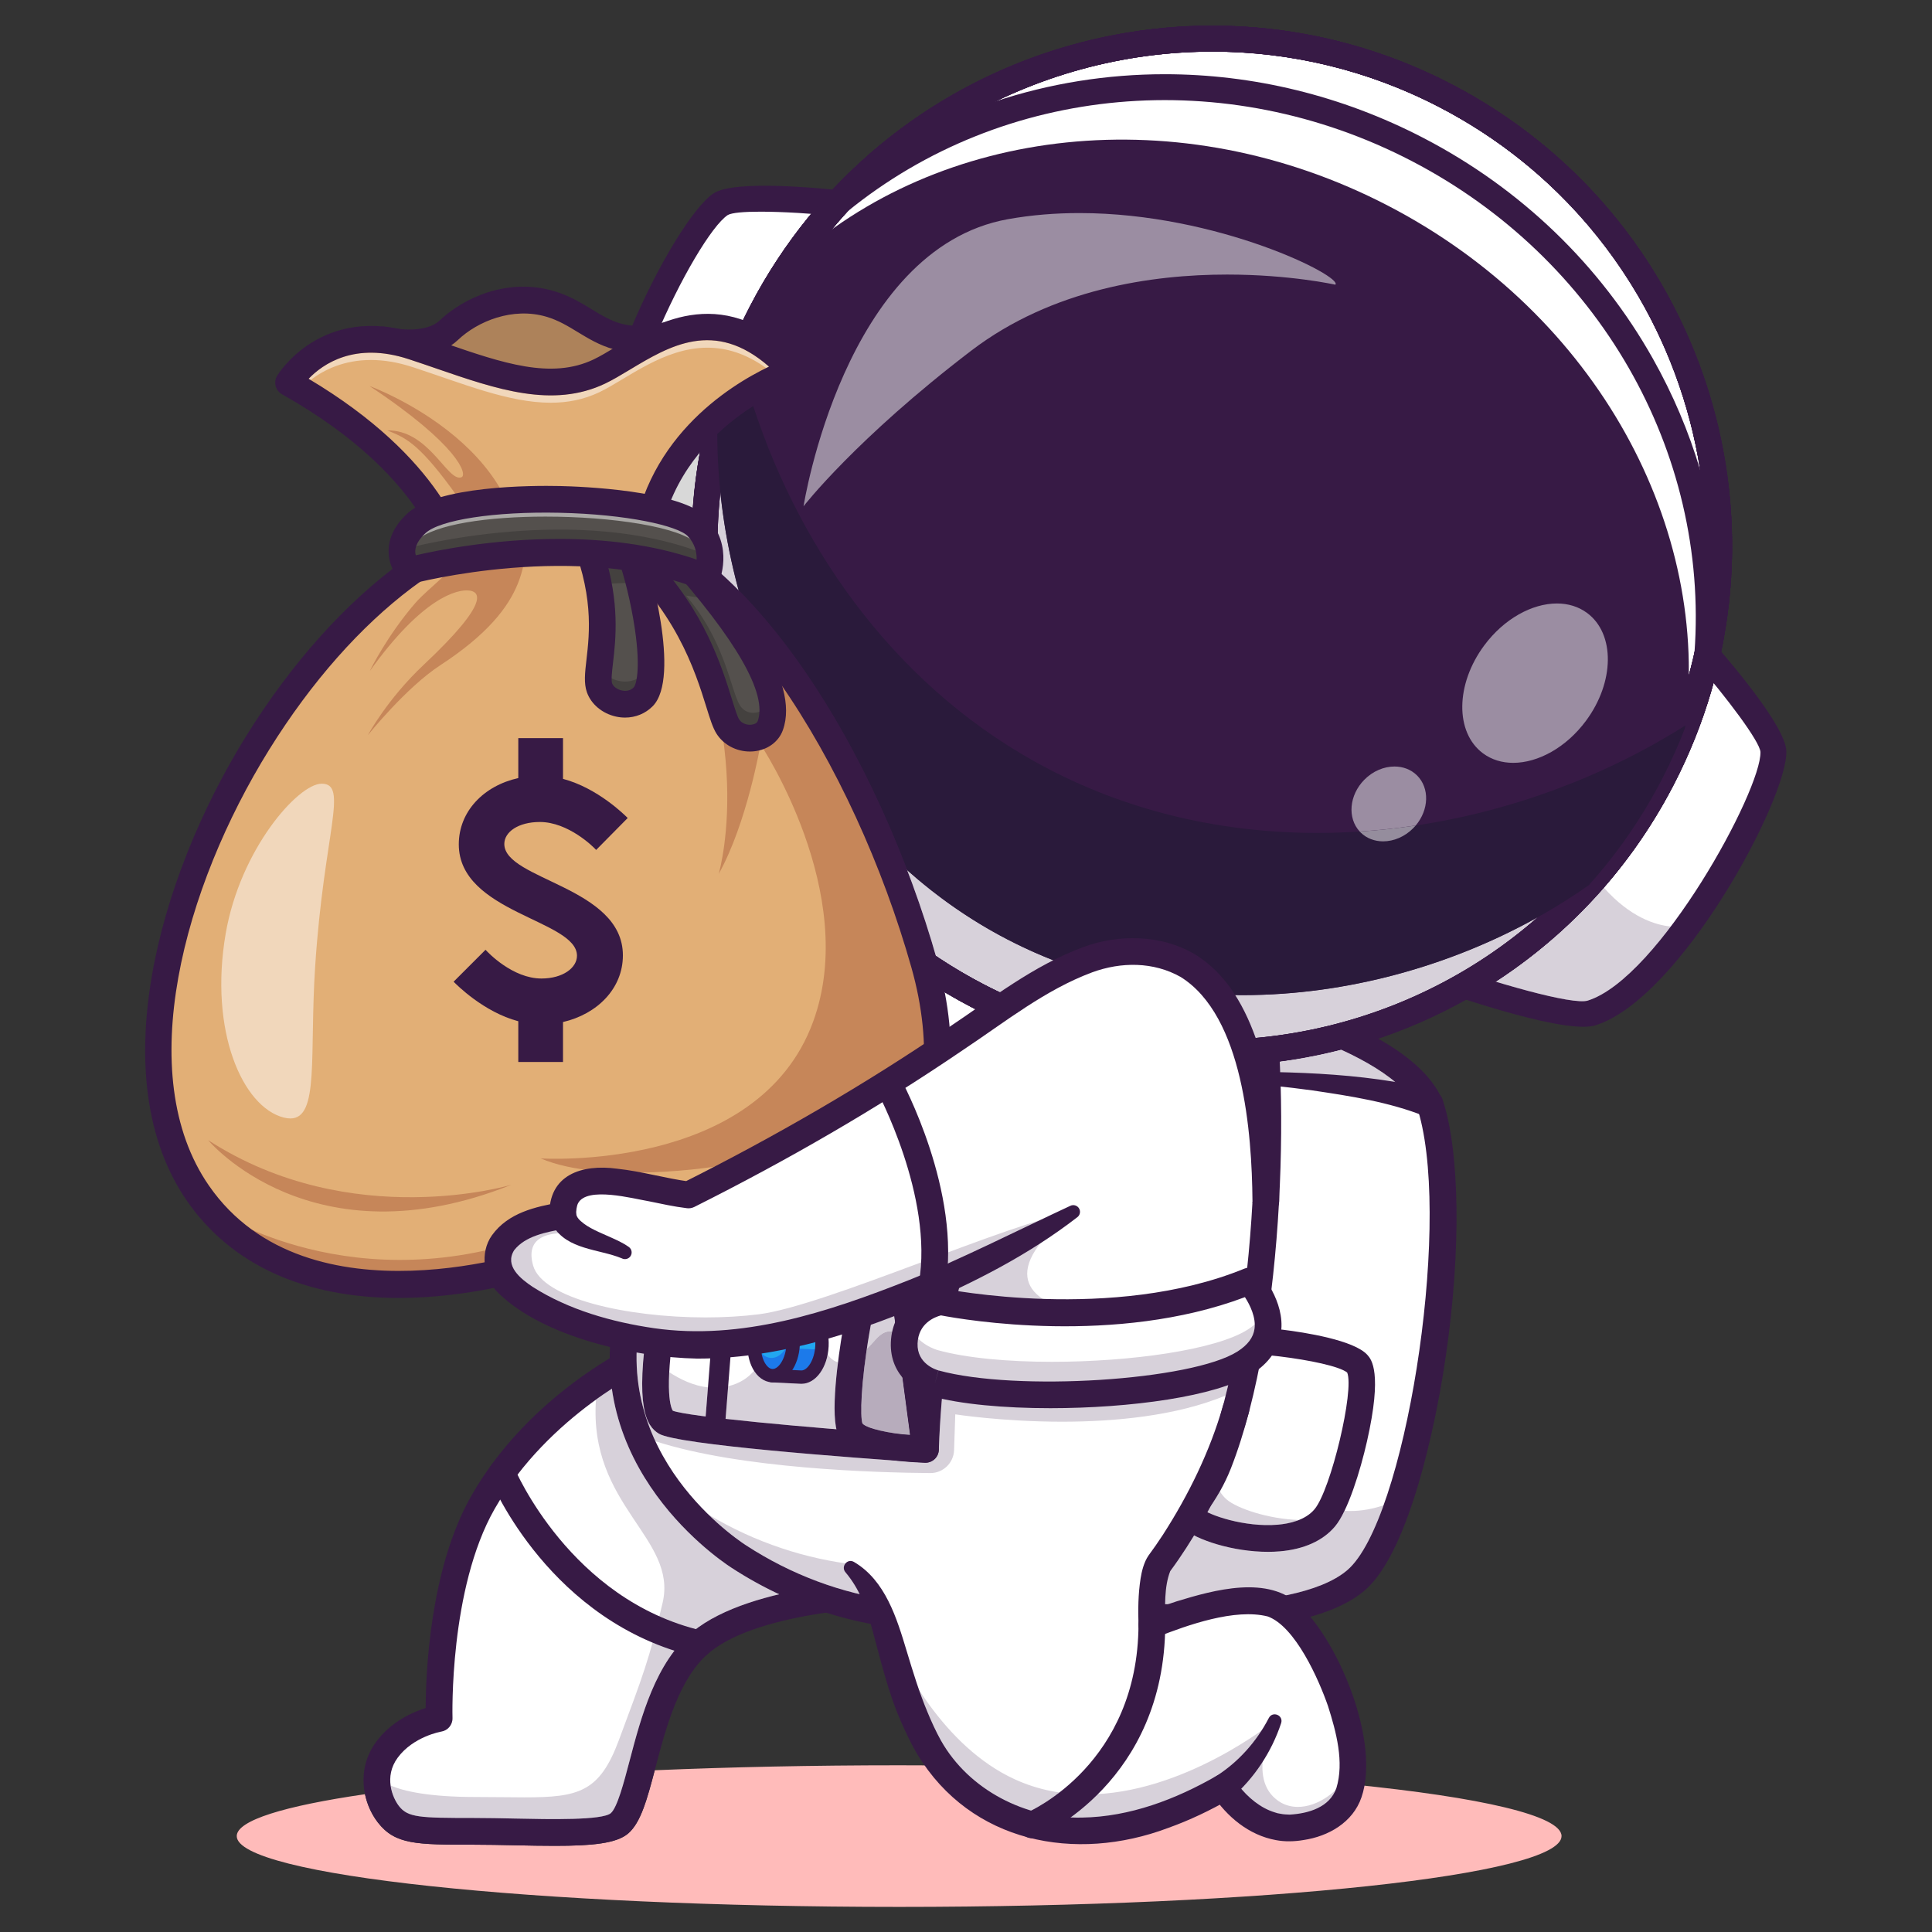 <?xml version="1.0" encoding="utf-8"?>
<!-- Generator: Adobe Illustrator 27.9.2, SVG Export Plug-In . SVG Version: 6.00 Build 0)  -->
<svg version="1.1"
	 id="svg2" xmlns:inkscape="http://www.inkscape.org/namespaces/inkscape" xmlns:svg="http://www.w3.org/2000/svg" xmlns:sodipodi="http://sodipodi.sourceforge.net/DTD/sodipodi-0.dtd"
	 xmlns="http://www.w3.org/2000/svg" xmlns:xlink="http://www.w3.org/1999/xlink" x="0px" y="0px" viewBox="0 0 5333.3 5333.3"
	 style="enable-background:new 0 0 5333.3 5333.3;" xml:space="preserve">
<rect x="0" y="0" width="5333.3" height="5333.3" fill="#333333" stroke="none"/>
<style type="text/css">
	.st0{fill:#FFBBBA;}
	.st1{fill:#FFFFFF;}
	.st2{fill:#D7D1DA;}
	.st3{fill:#371A45;}
	.st4{fill:#B7ACBC;}
	.st5{fill:#22A7F0;}
	.st6{fill:#1C7AEA;}
	.st7{fill:#D8D8D8;}
	.st8{fill:#92919C;}
	.st9{fill:#2A1A3B;}
	.st10{fill:#9B8DA2;}
	.st11{fill:#958D9D;}
	.st12{fill:#AD825A;}
	.st13{fill:#E2AF76;}
	.st14{fill:#F1D7BB;}
	.st15{fill:#C68659;}
	.st16{fill:#54504D;}
	.st17{fill:#44413F;}
	.st18{fill:#EED9FF;}
	.st19{fill:#ECECEC;}
	.st20{fill:#E3C3AC;}
	.st21{fill:#AAA8A6;}
	.st22{fill:#A2A09F;}
</style>
<sodipodi:namedview  bordercolor="#000000" borderopacity="0.25" id="namedview4" inkscape:deskcolor="#d1d1d1" inkscape:pagecheckerboard="0" inkscape:pageopacity="0.0" inkscape:showpageshadow="2" pagecolor="#ffffff">
	</sodipodi:namedview>
<g id="g8" transform="matrix(1.333,0,0,-1.333,0,5333.333)" inkscape:groupmode="layer" inkscape:label="ink_ext_XXXXXX">
	<g id="g10" transform="scale(0.1)">
		<path id="path14" class="st0" d="M18620.3,520c-7576,0-13717.6,656.6-13717.6,1466.5c0,324.5,986.4,624.5,2655.7,867.3
			c46.9-223.6,143.9-427.2,267.2-585.6c357.7-459.8,798.7-459.8,1977-459.8c279.1,0,575.5-6.2,862.2-12.3
			c301.3-6.4,575.4-11.4,822.2-11.4c775.1,0,1282.5,49,1523.3,257.2c258.3,222.8,389.1,700.9,548.9,1307.9
			c1566.1,66.5,3273.5,103,5061.1,103c294.1,0,585.6-0.9,875-2.9c594.5-759.6,1573.6-1357.2,2873.2-1357.1
			c856.7,0,1852.7,259.7,2969.1,904.2c0,0,507.3-843.5,1360.4-843.3c66.5,0,135.2,5.2,205.9,16.2c573.2,89.5,964,336.2,1079.7,888.2
			c2679.4-267.6,4354.4-648.8,4354.4-1071.6C32338,1176.5,26196.4,520,18620.3,520"/>
		<path id="path16" class="st1" d="M23807,19712.4l-258.5-1259.8l-131.7-642.2L21143.9,6740.6c0,0,763.4-112.3,1799.5-180.6
			c202.4-13,415.7-24.8,635.6-33.8c1637.9-66.4,3649.2,25.5,4504.9,760c330.5,283.9,641.6,898.5,908.8,1698.1
			c767,2293.3,1176.9,6107.9,672.8,7990.9c-16.2,61.1-37.8,121.4-65,179.7c-481.1,1066-2586.9,1792.4-4121.7,2190.6
			c-180.4,47.4-353.8,90.1-515.2,127.7C24282.1,19633.3,23807,19712.4,23807,19712.4"/>
		<path id="path18" class="st2" d="M24389.5,6787.4c-180,0-359.8,2.5-537.8,7.2c9,300.4,43.9,675.6,155.7,838.9
			c40.9,54.7,83.2,113.2,126.9,175.2c176.9,146,341.5,300,492.5,460.5c352.4-213.4,1008.8-396.3,1631.7-396.3
			c81.9,0,163.4,3.2,243.3,10c502.6,41.9,899.2,221.2,1147,518.7c65.8,79,131,189.5,194.2,320.4c39-2.3,77.8-3.3,116.3-3.3
			c246.1,0,478.1,44.9,694,119.2c-227.8-633-482.8-1112.5-750.1-1342c-408.1-350.4-1148.6-542.8-2005.6-635.7
			c-6.1,0.1-12.2,0.1-18.3,0.1c-160.2,0-329.8-16.7-499.8-43.9C25055.6,6796.2,24722.2,6787.4,24389.5,6787.4 M29261.6,17201.7
			c-967.8,146.4-1966,393.5-2744.3,459c-4,123.4-8.9,245.7-14.6,365.1c428.6,56.5,853.5,138.6,1272.3,246.1
			C28445.1,17964.1,28998.6,17605,29261.6,17201.7"/>
		<path id="path20" class="st3" d="M21474.2,6974.7c1649.7-210,5303.5-445,6428.8,521.2c1189.7,1021.4,2139.9,7000.2,1495.3,9407.8
			c-346.1,1293.1-3777.6,2190.2-5374.4,2489L21474.2,6974.7 M24389.6,6231.6c-1651.2,0-3168.4,217.5-3286.4,234.8l-290,42.6
			l2776.2,13520.4l263.1-43.8c55.6-9.3,1377.8-232.3,2784.1-687.2c1957-633.1,3066.2-1390.7,3296.6-2251.4
			c324.4-1211.5,304.9-3319.5-50.7-5501.5c-137-840.1-658.4-3645.1-1618.7-4469.6C27488.1,6409.7,25884,6231.6,24389.6,6231.6"/>
		<path id="path22" class="st3" d="M26390.3,17808.9c829.9-17.4,1653.1-65.8,2474.2-200c276.3-47.9,553.1-103.5,834.8-196
			c145.5-47.8,224.6-204.3,176.9-349.7c-49.6-154-224.6-232.7-372.8-168.2c-730.1,292-1542,418.1-2322.5,533.1
			c-268,36.8-538.7,70.1-806.4,95.8C26195.3,17544.7,26208.9,17807.3,26390.3,17808.9"/>
		<path id="path24" class="st1" d="M28112.1,11764.8c-305.5,347.9-2825.9,679.9-3196.2,376.3
			c-370.3-303.8-995.7-2919.9-243.9-3565.6c382.1-328.2,2122.1-767.4,2764.1,3.3C27835.9,9058.7,28417.6,11416.9,28112.1,11764.8"/>
		<path id="path26" class="st2" d="M26256.6,8426.5c-502.4,0-1009.9,145.1-1269.1,274.7c101.4,137.5,193.2,278.9,275,423.4
			c40.3-65,87.2-121.4,141.2-167.9c214.9-184.4,860-404.3,1497.6-423.8c-149.4-60.1-310.7-87.1-445.5-98.3
			C26389.9,8429.2,26323.3,8426.5,26256.6,8426.5"/>
		<path id="path28" class="st3" d="M27907.9,11578.2h0.7H27907.9 M25089.1,11924.6c-152.8-154.8-518.4-1295.4-492.4-2261.7
			c11.7-434.3,102.5-745.8,255.6-877.4c181.3-155.7,928.1-407.1,1603.6-350.8c245,20.4,577.1,92.8,767.5,321.3
			c339.1,407.1,828.1,2467.9,675.2,2830.1C27575.1,11844.5,25416.1,12106.4,25089.1,11924.6 M26258.5,7872.9
			c-714.8,0-1474.2,240.9-1766.9,492.5c-306.2,262.9-457.4,749-449.5,1444.6c10.1,901.6,323.8,2237.8,698.3,2545
			c301,247,1162.4,200,1832.1,117.1c434.3-53.9,1473.9-212.6,1747.7-524.5c77.5-88.3,313.1-356.5-11.4-1787.5
			c-139.1-612.6-395.2-1440.8-659.9-1758.4c-247.8-297.4-644.4-476.7-1147-518.7C26421.9,7876.1,26340.4,7872.9,26258.5,7872.9"/>
		<path id="path30" class="st1" d="M18505,7017.5c0,0-2826.7-55.3-3985.3-1012.5c-1159.3-957.2-1185-3317.4-1690.2-3753.4
			c-328.8-284.6-1800.3-166.2-3026.7-166.2c-1134.4,0-1484,0-1758.7,353c-137.8,177.2-263.7,478.2-235.3,802.8
			c15.3,175.7,76.2,357.8,203.5,531.6c399.4,543.2,1081.8,650.6,1081.8,650.6s-85.7,2733.2,908.8,4475.3
			c674.2,1180.8,1661.2,2006.5,2382.4,2497.2c539.1,366.8,930.3,546.2,930.3,546.2L18505,7017.5"/>
		<path id="path32" class="st2" d="M11472.4,2338.7c-274.5,0-555.8,6-795.9,11c-289.5,6.1-588.9,12.5-873.8,12.5
			c-1113,0-1355.1,8.2-1540.1,246.1c-68.9,88.5-149.2,243.7-173.9,426.3c267-116.5,783.9-239,1776.5-239c383.8,0,713-7,997.7-7
			c1118.6,0,1552.6,108.6,1951.4,1179.5c501.2,1343.4,634.7,1686.1,907.4,2848.2c315.9,1346.2-1534.3,2002.9-1379.7,4209.3
			c115.5,83.3,225.8,158.9,328.9,226.4c315.7-2225.1,2204.3-3530.3,2474.8-3706.6c319.5-208.4,649.9-392.2,989.3-551.1
			c-671-159.4-1340.8-403.2-1791.9-775.8c-768.7-634.8-1067-1768.5-1306.5-2679.4c-118.5-450.7-253-961.6-388.1-1078.2
			C12530.6,2361.9,12014.8,2338.7,11472.4,2338.7"/>
		<path id="path34" class="st3" d="M11487,1784.7c-246.9,0-520.9,5-822.2,11.4c-286.7,6.1-583.1,12.3-862.2,12.3
			c-1178.3,0-1619.4,0-1977,459.8c-312.8,402.2-457.6,1095.8-36.5,1668.9c308.7,420.1,754.9,616,1026.1,701.2
			c2,702.2,82,2882.6,947.1,4397.9c1208.4,2117.1,3347.1,3116.3,3437.5,3157.7c139.1,63.8,303.3,2.8,367.1-136.2
			c63.7-139,2.8-303.4-136.3-367.1c-20.3-9.4-2069.7-970.6-3187.5-2928.9c-944.9-1655.3-873.1-4302.7-872.3-4329.3
			c4.4-139.6-95.8-260.5-233.7-282.2c-4.6-0.8-578.1-100.5-902-541.1c-288.7-392.9-108.3-826.5,27.3-1000.9
			c185-237.8,427.1-246.1,1540.1-246.1c285,0,584.4-6.4,873.8-12.5c714.4-15.3,1794.5-38,1972,111.2
			c135.1,116.7,269.6,627.5,388.1,1078.2c239.6,910.9,537.8,2044.6,1306.5,2679.4c1219.3,1007,4036.8,1073.3,4156.1,1075.7
			c150,3.6,279.2-118.4,282.3-271.3c2.9-152.9-118.5-279.2-271.4-282.3c-27.2-0.5-2743.6-64.9-3814.5-949.1
			c-631.1-521.1-904.1-1559.2-1123.6-2393.4c-165.6-629.9-296.5-1127.5-561.7-1356.3C12769.5,1833.6,12262.1,1784.7,11487,1784.7"/>
		<path id="path36" class="st1" d="M25971.7,12703.4c-74.7-500.4-164.7-986.3-270.6-1445.9c-130.2-564.7-285.2-1088.7-466.5-1551
			c-1090.1-2781.7-6027.1-4478.9-9937.6-1929c-416.6,272.1-1536.5,1141.3-2083.4,2515.9c-248.5,625-379.3,1355.2-271.3,2180.9
			c34.6,259.6,92,528.1,176.5,805.6c832.6,2729.8,2813.5,3373.6,4234.4,6199.5l8657.3,577.2
			C26332.3,18379.6,26364.8,15340.5,25971.7,12703.4"/>
		<path id="path38" class="st2" d="M19267.4,9504.4c-1.3,0-2.7,0-4,0c-1115.8,8.4-3931.5,88-5691.2,659.4
			c-276.6,593.9-447,1301.5-372.4,2113.6c54.4-9.7,109.2-19.1,164.2-27.7c-178.1-1433.5,38.5-1784.3,281.4-1929.8
			c344.7-206.7,3249.9-440.9,4952.2-562.2c218.2-25.6,419.5-35.3,561-38.8c2.3-0.1,4.5-0.1,6.8-0.1l0,0l0,0h0.1
			c138.3,0,254.2,102.1,273.8,236.6c0,0.1,0,0.4,0.1,0.7c0,0,0,0.1,0,0.3c1.6,10.9,2.5,22,2.8,33.2
			c17.7,486.8,49.4,930.4,89.5,1330.3c585.4-135.2,1370.4-198.3,2192.8-198.3c904.2,0,1853.3,76.2,2631,216.7
			c457.4,82.6,855.8,187.4,1150.6,312c-38.5-183.4-79.5-363.7-123.2-539.4c-1030.6-428.3-2311.9-543-3388.4-543
			c-1242.2-0.1-2211.8,152.6-2211.8,152.6l-25-742.1C19748.7,9714.1,19532.1,9504.4,19267.4,9504.4 M22059.7,12824
			c-1010.3,0-1848.3,107.8-2273.8,175.3c59.9,284,118.5,513.4,168.3,688.2c1206.3,572.2,2084.8,1109.7,2253.6,1214.8l0,0l0,0
			c18.6,11.9,28.8,18,29.7,18.6c0.1,0,0,0,0.1,0c-1569.6-1218.1-1001.7-1871.7,122.1-2093.7l0,0
			C22258.4,12825,22158.2,12824,22059.7,12824"/>
		<path id="path40" class="st2" d="M18089,6933.7c-926.4,181.4-1823,542.2-2641.1,1075.6c-94.6,61.7-410.5,277.7-777.5,635.7
			c984.7-588.9,2026-918.7,3049.3-1038.3l-122.2-50C17812.1,7382.5,17966.5,7173.6,18089,6933.7"/>
		<path id="path42" class="st3" d="M19498.4,6242.8c-1523.8,0-3033.3,442.1-4352.8,1302.5c-347.1,226.3-3359.5,2311.6-2291.5,5815.3
			c471.4,1546.6,1294.7,2446.5,2166.2,3399.2c715.6,782.1,1455.6,1591.1,2085.3,2844.3c68.6,136.6,235.1,191.5,371.8,122.9
			c136.6-68.6,191.8-235.1,123-371.6c-664.3-1321.7-1430.5-2159.3-2171.6-2969.3c-864-944.5-1610.1-1760.2-2045.1-3186.9
			c-950-3116.7,1752.9-4986.9,2064.2-5189.9c1880.3-1226.1,4174.9-1539.9,6295.1-861.2c1569.1,502.2,2777.9,1496.5,3233.7,2659.5
			c1114.1,2842.9,1195.2,7938.2,761.6,10196.8c-28.8,150.2,69.5,295.3,219.7,324.1c150.2,29.3,295.3-69.5,324.1-219.8
			c445.8-2322.8,359.9-7569.3-789.8-10503.2c-515.9-1316.5-1854.3-2432.4-3580.3-2984.8
			C21121.1,6367.6,20307.6,6242.8,19498.4,6242.8"/>
		<path id="path44" class="st1" d="M28018.9,3393.5c-13.8-791.8-436.7-1117.8-1115-1223.7c-976.6-152.9-1566.3,827.1-1566.3,827.1
			c-3190.8-1841.8-5396.5-541.9-6184.2,984.9c-465.1,900.4-620.1,1712.3-834,2374c-56.7,175.1-117.6,340.4-189.7,493.5
			c-0.7,1.3-0.7,2.1-0.7,2.1c-128.7,274.7-292.8,511.4-531.6,705.2l7996.3,3269c-359.3-1287.3-1089.5-2527.6-1586.4-3192.1
			c-200.7-293.5-153.7-1269.4-153.7-1269.4s1805.8,778.7,2613.6,384.9c604.2-294.9,1326-1673.6,1508.1-2808
			C28007.9,3737.6,28022.5,3555.5,28018.9,3393.5"/>
		<path id="path46" class="st2" d="M22368.5,2092.7c-1591.7-0.1-2703,896.5-3215.1,1889.2c-465.1,900.4-620.1,1712.3-834,2374
			c357.2-839.6,1226.5-2518.7,2692.4-3192.1c488.7-224.3,992.6-314.6,1486.6-314.6c2009.6,0,3860.4,1491.9,3903.7,1526.4
			c-24.2-45.7-619.4-1199.4,81.8-1668.7c117.7-78.6,252.3-116.1,393.9-116.1c397,0,849.4,294.5,1141.2,802.7
			c-13.8-791.8-436.7-1117.8-1115-1223.7c-70.6-11-139.4-16.2-205.9-16.2c-853.1,0-1360.4,843.3-1360.4,843.3
			C24221.2,2352.5,23225.2,2092.7,22368.5,2092.7"/>
		<path id="path48" class="st3" d="M17684.5,7664c653.5-383.8,888.2-1171.4,1092-1845.4c130.1-431.2,259.2-855,431.7-1267.1
			c78.6-191.8,177.6-407.3,278.5-587.7c580.5-1026.2,1755.5-1622,2922.7-1594c986.5,15.3,1937.8,376.3,2790.1,866.8
			c127.4,73.5,289.1,34.2,369-87.1c21.5-33.8,53.6-79.6,81.1-114.7c189-245.9,455.2-468.6,748.2-556.8l60.8-18.8l62-10.8
			c56.7-13.4,129.1-14.6,187.1-17.3c393,22.7,829.1,151.8,967,548.3c165.1,539.3-3.1,1164.6-172,1696.1
			c-191.9,555.4-677.6,1652.9-1250.3,1859.8c-679.7,170.2-1648.7-174.3-2294-427.9c-172.4-76.3-376.9,55.9-381,243
			c-10.6,328.6-7.8,642.9,42.7,969.8c22.4,142.7,67.2,335.5,164,476.2c103.9,140,201.7,282.6,297.2,428
			c533.5,827.5,977.5,1735.5,1246,2675.4c40.6,148.3,194.8,235.2,342.7,193.1c147.1-41.8,232.4-194.8,190.7-341.9
			c-230.8-811.7-577.5-1574-989.4-2296c-194.8-336.7-404.9-668-636.8-980.8c-129.3-327-106.8-744-104.1-1097.1l-386.1,240.8
			c211.3,88.4,413,161.4,623.9,230.1c765.8,233.1,1911.1,558.8,2559-94.6c826.9-790,1653.3-2843.7,1268-3962.4
			c-178.5-525.1-690.3-810.3-1199-885.9c-182.4-32-388.5-38.1-573.1-1.9c-561.9,102.5-1018.4,487.1-1322.6,950.7l375.6-97
			c-409.1-236.2-839.1-442.6-1289.7-603.2c-1915.7-719.4-4075.1-308.2-5187.1,1522.9c-121.6,201.2-229.9,432.3-325.6,647.3
			c-284.7,630-445.3,1348.5-623.3,1990.7c-117.2,428.2-263.6,805.2-540.3,1134C17407.7,7564,17544.4,7745.1,17684.5,7664"/>
		<path id="path50" class="st3" d="M14479.1,5693.6c-20.7,0-41.9,2.4-63,7.3c-3016.8,702.9-4226.2,3577-4276.1,3699.1
			c-58.1,141.5,9.7,303.1,151.2,361.1c141.5,57.9,302.9-9.7,361-150.9c11.3-27.2,1156.4-2733.3,3889.6-3370
			c148.9-34.8,241.4-183.7,206.8-332.5C14718.8,5780,14604.9,5693.6,14479.1,5693.6"/>
		<path id="path52" class="st3" d="M21375.9,1941c-107.6,0-210,63.2-254.8,168.6c-59.9,140.4,5.3,302.7,145.5,362.9
			c94,40.6,2299.4,1025.7,2310.6,3892.8c0.5,152.4,124.4,275.7,276.9,275.7h1.1c152.9-0.5,276.3-125,275.8-277.9
			c-12.7-3240.7-2539.1-4353.8-2646.6-4399.6C21448.9,1948.2,21412,1941,21375.9,1941"/>
		<path id="path54" class="st1" d="M19165.3,9995.8c0,0-5007.6,339.8-5377.3,561.3c-208.2,125.3-240.1,627.8-193.1,1231.3
			c89.3,1134.4,458.3,2622.5,458.3,2622.5l4643.4,126l90.7-1695l105.2-791L19165.3,9995.8"/>
		<path id="path56" class="st2" d="M17321.5,10411c-870.5,71.1-1681.2,146.5-2295.6,215.7l53.5,676
			c248.9,59.1,419.3,181.4,535.8,320c90.9-143.9,220.2-230.1,360.7-239.3c1.9-0.1,3.7-0.3,5.7-0.4l596.2-29.9
			c6.6-0.4,13.1-0.5,19.6-0.5c256.7,0,475.7,253.1,543,607.9c50.3-73.8,119.6-138.4,213.7-161.3
			C17292.3,11304.2,17248.1,10727,17321.5,10411 M14613.3,10676.1c-348,44.7-589.2,85.5-679.7,118.7
			c-22.2,31.7-106.3,194.4-74.3,798.3c223.4-146.3,502.2-281.4,801.6-315.2L14613.3,10676.1"/>
		<path id="path58" class="st3" d="M19165.4,9718.7c-6.2,0-12.5,0.3-18.7,0.7c-1525.7,103.5-5115.7,369.2-5501.2,600.4
			c-264.7,158.5-498.1,560.8-223.8,2341.4c141.6,920,353.8,1779.9,362.9,1816.2c30,120.8,136.7,206.7,261.2,210.1l4643.7,126.4
			c2.5,0.1,5.2,0.1,7.7,0.1c149.4,0,272.5-119.1,276.6-269.4c4.1-152.8-116.4-280-269.3-284.2l-4430.8-120.6
			c-68.5-296.8-196-878.2-292.5-1484.5c-238.6-1499.9-79.2-1815-47.5-1860.5c331.7-121.8,2679.8-342.4,4912.7-499.6l-333.4,2510.3
			c-20,151.6,86.4,290.7,238,310.8c150.9,20.2,290.8-86.4,311-238l378-2846.4c10.9-82.3-15.7-165.1-72.6-225.8
			C19314.8,9750.2,19241.6,9718.7,19165.4,9718.7"/>
		<path id="path60" class="st1" d="M15002.8,12967.9l-205.1-2593.7L15002.8,12967.9"/>
		<path id="path62" class="st3" d="M14797.9,10166.7c-5.4,0-11,0.1-16.6,0.5c-114.3,9-199.6,109.1-190.6,223.5l205.1,2593.5
			c9,114.3,108.2,200,223.4,190.6c114.4-9,199.7-109,190.6-223.4l-205.1-2593.5C14996,10249.1,14905.1,10166.7,14797.9,10166.7"/>
		<path id="path64" class="st4" d="M19063.5,12865.9l-1.6,12.5c-18.4,139.2-138,240.5-274.3,240.5c-4.9,0-10-0.1-15-0.5l-2.5,47.5
			c181.8,73.8,360.2,149.2,533.7,225.1c-30.7-130.7-62.4-275.4-93.8-434.3C19162.3,12932.5,19112.4,12902.6,19063.5,12865.9"/>
		<path id="path66" class="st2" d="M17951.2,12077.2c15.4,102.6,32.5,209.6,51.5,320.8c31.2,183.2,63.6,353,96.2,509.7
			c228.2,82.8,452.1,169.2,671,258.1l2.5-47.5c-7.2-0.3-14.3-1.1-21.6-2c-151.6-20.2-258-159.3-238-310.8l52.8-397.8
			c-43.1,21.1-87.2,32.4-132.1,32.4c-97.6,0-199.1-53.2-303.9-174.1C18067,12193.6,18007.5,12131,17951.2,12077.2"/>
		<path id="path68" class="st4" d="M18846.3,10295.1c-49.1,3.5-98.2,7-147.5,10.5c-413.6,47.5-764.5,137.2-838.8,226.3
			c-42.9,125.7-37.8,681.8,91.2,1545.3c56.3,53.8,115.7,116.4,178.5,188.7c104.9,120.9,206.4,174.1,303.9,174.1
			c44.9,0,88.9-11.3,132.1-32.4L18846.3,10295.1"/>
		<path id="path70" class="st3" d="M18900.6,10286.2c-68.2,5.3-135.8,11.8-201.7,19.4c49.2-3.5,98.3-7,147.5-10.5l-280.6,2112.6
			l-52.8,397.8c-20,151.6,86.4,290.7,238,310.8c7.3,0.9,14.5,1.7,21.6,2c5,0.4,10.1,0.5,15,0.5c136.3,0,255.9-101.3,274.3-240.5
			l1.6-12.5c-102.9-77.1-201.7-184.5-266-332.7c-40.9-94.1-67.3-204.7-72.5-334.9c-11.5-308.4,124.9-510.6,274.3-638.7
			C18957.5,11176.3,18923,10752.1,18900.6,10286.2"/>
		<path id="path72" class="st3" d="M17860.1,10531.9c86.1-103.3,544.3-207.3,1040.5-245.7c98.6,2044.1,429.2,3287.5,589.7,3784.7
			c-374.9,159.3-837,269.2-983.9,126.2c-98.2-97.7-319.5-720.4-503.7-1799.2C17824.1,11351.9,17812.1,10672.6,17860.1,10531.9
			 M19165.5,9718.7c-2.4,0-4.6,0-6.9,0.1c-460.4,11.3-1556.7,88.7-1793.8,564.3c-189.1,379.5-2.4,1648.7,86.7,2176.7
			c111.9,663.1,347.6,1822,669.1,2134.5c534.9,519.5,1629.7-22,1843.8-135.9c125.7-66.9,180.1-218.1,126.1-349.6
			c-7.8-19.4-548.7-1378.7-648.5-4123.3C19436.7,9836.3,19314,9718.7,19165.5,9718.7"/>
		<path id="path74" class="st1" d="M19361.2,11362.9c0,0-661.1,171.3-636,835.5c27.7,736.7,758.4,854.1,758.4,854.1
			s3551.9-734.1,6392.6,429.5c0,0,930-1033.9-97-1691.7C24752,11132.5,21032.9,10901.8,19361.2,11362.9"/>
		<path id="path76" class="st4" d="M21724.6,11121.5c-822.5,0-1607.4,63-2192.8,198.3c0,0.1,0,0,0,0.1
			c585.4-135.2,1370.5-198.3,2193-198.3c904.2,0,1853.1,76.2,2630.8,216.6C23577.9,11197.7,22628.8,11121.5,21724.6,11121.5"/>
		<path id="path78" class="st3" d="M18999.3,11559.6c-149.4,128.1-285.9,330.2-274.3,638.7c5.2,130.2,31.6,240.8,72.5,334.9
			c-40.7-94.1-67.4-204.8-72.3-334.7C18713.5,11889.9,18849.9,11687.7,18999.3,11559.6L18999.3,11559.6"/>
		<path id="path80" class="st3" d="M19531.7,11319.8c-58.9,13.5-115.9,27.9-170.5,43c0,0-189.5,49.2-361.8,196.8v0.1
			c172.3-147.7,361.8-196.8,361.8-196.8C19415.8,11347.9,19472.9,11333.6,19531.7,11319.8
			C19531.7,11319.8,19531.7,11319.9,19531.7,11319.8"/>
		<path id="path82" class="st2" d="M26260,12506.2c-0.1,0-0.1,0-0.3,0c5.2,69.7,1.7,138.7-8.1,205.9c0,0.3,0,0.3,0,0.5
			C26261.6,12645.1,26265.1,12576,26260,12506.2"/>
		<path id="path84" class="st3" d="M26168.7,12188.7c0,0.3,0.1,0.5,0.1,0.8c55.3,104.6,83,211.6,90.9,316.7c0.1,0,0.1,0,0.3,0
			C26252,12400.7,26224.3,12293.5,26168.7,12188.7"/>
		<path id="path86" class="st3" d="M25903.6,11879.2c123,98.3,208.6,203.2,265.2,310.3c0-0.3-0.1-0.5-0.1-0.8
			C26112,12081.9,26026.5,11977.3,25903.6,11879.2 M26251.6,12712c-7.3,49.6-18.2,98.5-31.5,145.7l0,0
			c13.4-47.1,24.2-95.7,31.5-145.2C26251.6,12712.3,26251.6,12712.3,26251.6,12712"/>
		<path id="path88" class="st2" d="M21724.7,11121.6c-822.5,0-1607.5,63-2193,198.3c-58.8,13.7-115.9,28-170.5,43
			c0,0-189.5,49.1-361.8,196.8c-149.4,127.9-285.9,330.2-274.2,638.7c4.9,129.9,31.6,240.6,72.3,334.7c8.8,19.9,18,39,27.9,57.5
			c139.1-422.2,596.7-541.2,596.7-541.2c598.2-164.8,1458.8-241.3,2363.9-241.3c1624.9,0,3394.5,246.1,4054.2,668.4
			c184.1,117.6,305.1,247.7,380,381.3c13.3-47.2,24.2-96.1,31.5-145.7c9.8-67.2,13.3-136.2,8.1-205.9
			c-8-105.1-35.6-212.1-90.9-316.7c-56.5-107.1-142.1-212-265.2-310.3c-37.8-30.3-79.2-59.7-124.4-88.7
			c-292.5-187.5-803.9-340.3-1423.7-452.3C23577.8,11197.8,22628.9,11121.6,21724.7,11121.6"/>
		<path id="path90" class="st3" d="M19486,12769.8c-125.8-33-468.4-161.7-484.2-581.7c-15.9-421.3,385.2-545,431.1-557.7
			l-71.7-267.4l73.5,266.9c1604-442.4,5251.5-210.6,6195,393.5c210.5,135,325,288.3,350.1,468.6c32.1,232.5-89.7,487.8-198.4,655.5
			C23103.5,12139.1,19967.7,12677.7,19486,12769.8L19486,12769.8z M21752.2,10847.8c-957.6,0-1859.8,81.9-2462.5,247.7
			c-303.8,79.6-867.6,413.7-841.1,1113.4c28.7,762.1,660.8,1063.9,991,1117c33,5.3,67,4.5,99.8-2.3c34.8-7,3505-702.4,6231.7,414.6
			c108,44.3,232.5,15.9,310.8-71c21.9-24.4,534.1-602.4,446.9-1247.6c-47-347.2-249-637.5-600.4-862.6
			C25196.1,11088,23393.1,10847.9,21752.2,10847.8"/>
		<path id="path92" class="st5" d="M17021.9,12133.8c-18.4-366.2-214.1-653.7-437.2-642.5l-596.2,30l66.5,1325l596.2-30
			C16874.3,12805.1,17040.2,12499.4,17021.9,12133.8"/>
		<path id="path94" class="st6" d="M17020.4,12114.4c-23.9-356.9-216.6-634.2-435.7-623.1l-596.2,30l66.5,1325l241-12.1l-37-737.8
			l596.2-30C16912.8,12063.5,16969,12080.5,17020.4,12114.4"/>
		<path id="path96" class="st3" d="M17021.9,12133.8h0.7H17021.9 M16133.7,11652.5l457.9-23c1.9-0.1,3.6-0.1,5.4-0.1
			c124.2,0,271.7,215.3,286.7,511.2c15,300-114,531-239.4,537.4l-457.9,23L16133.7,11652.5 M16597.5,11352.5c-6.5,0-13,0.1-19.6,0.5
			l-596.2,29.9c-36.8,1.9-71.1,18.2-95.7,45.4c-24.7,27.2-37.6,63.2-35.7,99.8l66.6,1325c3.8,76.3,70.6,135.4,145.2,131.4l596.2-30
			c303.9-15.3,524.4-378.9,502-827.7C17138,11687.4,16892.8,11352.5,16597.5,11352.5"/>
		<path id="path98" class="st5" d="M16425.6,12163.5c-18.3-365.9-213.9-653.4-437.1-642.2c-223,11.1-388.9,316.9-370.4,682.7
			c18.3,365.9,213.9,653.5,437.1,642.2C16278.1,12835.1,16444,12529.4,16425.6,12163.5"/>
		<path id="path100" class="st6" d="M16425.7,12163.5c-18.4-366.2-213.9-653.7-437.2-642.5c-222.8,11.3-388.6,316.9-370.3,683.1
			c1.2,22.3,3.1,44.1,5.6,65.4c55.2-218.5,184.1-372.8,341.2-380.8c209.8-10.5,395,242.6,431.6,576.5
			C16420.5,12374,16431,12271.3,16425.7,12163.5"/>
		<path id="path102" class="st3" d="M16042.9,12708.2c-124.4,0-271.8-215.3-286.7-511.1c-7.4-149.7,21.1-296.1,78.2-401.5
			c45.5-83.6,104.1-133.3,161.1-136c125.2-6.5,276.7,210.9,291.9,510.9c7.4,149.8-21,296.1-78.2,401.5
			c-45.4,83.7-104.1,133.3-161,136.2C16046.4,12708.2,16044.7,12708.2,16042.9,12708.2 M16001.4,11382.5c-6.6,0-13.1,0.1-19.8,0.5
			c-155.5,7.7-298,110-390.5,280.4c-81.9,151-121.4,345.3-111.4,547.4c22.6,449.1,276.5,788.6,582.3,773.6
			c155.7-7.8,298-110.2,390.5-280.6c82-151,121.6-345.3,111.4-547.4C16541.7,11717.3,16296.4,11382.5,16001.4,11382.5"/>
		<path id="path104" class="st1" d="M35098.5,26732.6c0,0,1613.8-1807.2,1626.8-2286.7c24.3-889-2155-4906.6-3764.2-5413
			c-630-198.3-3879,999.8-3879,999.8L35098.5,26732.6"/>
		<path id="path106" class="st2" d="M32763.1,19275.4c-306.7,0-992.5,165.5-1785.5,404.4c765.3,499.2,1476,1102.3,2110.3,1805.2
			c4.8,4.6,9.3,9.4,13.8,14.3c38,42.2,75.5,84.7,112.8,127.5c545.8-611.9,1062.4-772.7,1386.2-804.2
			c-569.4-752.8-1186.1-1366-1720-1534C32852.2,19279.7,32812.6,19275.4,32763.1,19275.4"/>
		<path id="path108" class="st7" d="M24184.7,27031.4l-18.1-34.6l-13.1,28.5L24184.7,27031.4z"/>
		<path id="path110" class="st7" d="M24153.5,27025.3l-30.8-5.6l17.9,34.6L24153.5,27025.3z"/>
		<path id="path112" class="st1" d="M15702,26990c0,0-2846.6,1971.7-3046,2601.4c-199,627.4-10,1634.2,339.4,2656.7l-0.3,0.9
			c544.6,1596.3,1477.9,3233.1,1930.1,3532.4c399.9,264.6,2806.3-18.1,2806.3-18.1l-989.8-4278.7L15702,26990"/>
		<path id="path114" class="st7" d="M15702,26990c0,0-2846.6,1971.7-3046,2601.4c-199,627.4-10,1634.2,339.4,2656.7
			c17.9-47.8,611.3-1536.7,3740.7-764.8c1.7,0.5,4,0.8,5.6,1.3L15702,26990"/>
		<path id="path116" class="st3" d="M29547.5,20149.6c1436.6-509,3024.8-957.9,3333.2-860.8
			c1480.5,465.9,3598.4,4356.4,3576.8,5149.9c-20.2,223.4-687,1111.8-1361.1,1890.4L29547.5,20149.6 M32787.2,18746.8
			c-914.3,0-3093.6,774.8-3797.6,1034.4l-370.7,136.6l6480.2,7216.7l199.3-223.4c504.9-565.4,1680.7-1936.6,1695-2457.9
			c26.9-988.5-2191.4-5122-3951.8-5675.9C32975,18756.4,32888.8,18746.8,32787.2,18746.8"/>
		<path id="path118" class="st3" d="M15749.8,35626.4c-341.9,0-594.1-21-678.1-69.3c-660.7-437.3-2629.2-4405.5-2160.2-5884.9
			c97.6-307.9,1377.5-1350.6,2619.2-2234.3l1871.7,8091.6C16817.4,35589.2,16204.3,35626.4,15749.8,35626.4 M15874.4,26544.7
			l-324.8,224.8c-685.5,474.8-2938.4,2075.4-3149.3,2740.6c-557.6,1759.2,1552.1,5949.2,2376.8,6494.9
			c434.9,287.7,2232.8,112.7,2985.6,24.2l297.3-34.9L15874.4,26544.7"/>
		<path id="path120" class="st1" d="M34412.1,23861.4c-2676.2-5146.9-9018.1-7149.8-14165-4473.6s-7149.7,9018.1-4473.4,14165
			c2676.2,5147,9018.1,7149.8,14165,4473.6C35085.5,35350.2,37088.3,29008.3,34412.1,23861.4"/>
		<path id="path122" class="st2" d="M25717.7,18492.8c-125.6,336.2-282.7,650.9-479.1,919.4c163.8-7,328-10.5,491.6-10.5
			c2169.8,0,4315.8,607.2,6116.3,1613.4C30133,19513.9,27965.6,18633.9,25717.7,18492.8 M21003.6,19323.8
			c-213.2,92.9-424.2,193.6-633,302.2c-343.4,178.5-673.3,374.5-988.7,586.2c-168.7,587-367.9,1183.8-594.5,1777.4
			c618-551.6,1307.6-1035.2,2068.4-1430.9c429-223.1,867.7-411.4,1313.7-567.4C21795,19820.9,21410.7,19590.7,21003.6,19323.8
			 M15295.7,27786.7c-139.1,140.3-280,273.8-423.3,400.6c-9.4,179.3-14.1,359.4-14.1,539.5c0.1,363.5,19.6,728.2,58.9,1092.4
			C14986.6,29143,15113,28460.9,15295.7,27786.7"/>
		<path id="path124" class="st3" d="M25109.8,38941.7c-3699.8,0-7276.8-2009.3-9098.3-5512.4
			c-2603.8-5007.5-648.2-11199.8,4359.3-13803.6c1504.3-782.1,3116.3-1153,4705.2-1153.1c3699.8-0.3,7276.8,2009.3,9098.3,5512.5
			c1261.4,2425.6,1502.6,5197.4,679.3,7804.5c-823.4,2607.2-2612.8,4737.7-5038.6,5998.9
			C28310.7,38570.9,26698.6,38941.7,25109.8,38941.7 M25075,17936.7c-1672.3,0-3368.1,390.1-4951.5,1213.4
			c-5269.8,2740.2-7327.9,9256.8-4587.7,14526.5c2740.2,5269.9,9256.9,7327.8,14526.4,4587.7
			c2552.9-1327.4,4436-3569.5,5302.4-6313.1c866.6-2743.6,612.7-5660.6-714.7-8213.4C32733.1,20051.5,28968.2,17936.7,25075,17936.7
			"/>
		<path id="path126" class="st3" d="M25109.8,38941.7c-3699.8,0-7276.8-2009.3-9098.3-5512.4
			c-2603.8-5007.5-648.2-11199.8,4359.3-13803.6c1504.3-782.1,3116.3-1153,4705.2-1153.1c3699.8-0.3,7276.8,2009.3,9098.3,5512.5
			c1261.4,2425.6,1502.6,5197.4,679.3,7804.5c-823.4,2607.2-2612.8,4737.7-5038.6,5998.9
			C28310.7,38570.9,26698.6,38941.7,25109.8,38941.7 M25075,17936.7c-1672.3,0-3368.1,390.1-4951.5,1213.4
			c-5269.8,2740.2-7327.9,9256.8-4587.7,14526.5c2740.2,5269.9,9256.9,7327.8,14526.4,4587.7
			c2552.9-1327.4,4436-3569.5,5302.4-6313.1c866.6-2743.6,612.7-5660.6-714.7-8213.4C32733.1,20051.5,28968.2,17936.7,25075,17936.7
			"/>
		<path id="path128" class="st3" d="M25109.8,38941.7c-3699.8,0-7276.8-2009.3-9098.3-5512.4
			c-2603.8-5007.5-648.2-11199.8,4359.3-13803.6c1504.3-782.1,3116.3-1153,4705.2-1153.1c3699.8-0.3,7276.8,2009.3,9098.3,5512.5
			c1261.4,2425.6,1502.6,5197.4,679.3,7804.5c-823.4,2607.2-2612.8,4737.7-5038.6,5998.9
			C28310.7,38570.9,26698.6,38941.7,25109.8,38941.7 M25075,17936.7c-1672.3,0-3368.1,390.1-4951.5,1213.4
			c-5269.8,2740.2-7327.9,9256.8-4587.7,14526.5c2740.2,5269.9,9256.9,7327.8,14526.4,4587.7
			c2552.9-1327.4,4436-3569.5,5302.4-6313.1c866.6-2743.6,612.7-5660.6-714.7-8213.4C32733.1,20051.5,28968.2,17936.7,25075,17936.7
			"/>
		<path id="path130" class="st3" d="M15115.3,30999c-1047.6-4542.7,1113.1-9219.2,5255.3-11373
			c4141.8-2153.4,9210.7-1236.8,12328.8,2228.8c5,5.7,10.2,11.1,15.5,16.3c569.5,636,1060.3,1347.3,1459,2114.1
			c176.5,339.5,335,690.6,470.9,1043.6c1881,4864.6-195.6,10349.9-4830.2,12759.7c-4633,2409.1-10315.1,959.5-13217.1-3372
			c-210.9-312.6-407.9-644.5-586.2-987.3c-399.2-768.1-699.2-1578.2-891.8-2408.5C15118.5,31013.5,15117.1,31006.2,15115.3,30999
			 M25094.1,17933.3c-1689.2,0-3393.7,396.8-4970.7,1216.9c-4354.2,2264.1-6628.1,7177.3-5534.2,11953.2c1.1,6.5,2.3,13,3.8,19.5
			c202.4,880.8,519.6,1739.9,942.6,2553.6c187.7,360.9,395.2,710.5,617,1039.1c1464.6,2186.2,3681.2,3756.1,6241,4419.5
			c2578.8,668.5,5302.4,359.3,7668.3-870.9c4877.2-2536.1,7062.3-8309,5083-13428.4c-142.9-371.2-309.8-740.9-495.5-1097.9
			c-422.5-812.5-943.3-1565.6-1547.9-2238.6c-4.5-4.9-9-9.7-13.8-14.3C30994.6,19164.8,28068.3,17933.5,25094.1,17933.3"/>
		<path id="path132" class="st3" d="M24120.3,38473c1815.8,0,3657.6-436,5362.7-1322.6c2010.8-1045.6,3651.3-2624.1,4744.8-4564.9
			c417.3-740.7,745.2-1515.6,981-2310.7c-492.1,3147.3-2444,5980.2-5393.7,7514c-2936.2,1526.7-6359.4,1504.3-9211.2,117.9
			C21733.4,38282.8,22921.2,38473,24120.3,38473 M35358.5,26206.2c-12.7,0-25.8,0.9-38.6,2.8c-139.2,20.2-239.2,144.5-228.9,284.8
			c304.5,4176.8-1993.8,8173.1-5855.2,10180.9c-3858.8,2006.5-8448.6,1594.4-11693-1050.1c-108.8-88.9-268.1-78.4-364.5,24
			c-96.4,102.5-97.3,262-2,365.4c3282.5,3563.2,8581.3,4488.7,12886.1,2250.4c4307.3-2239.7,6592.8-7111.4,5557.8-11847.4
			C35592.9,26292.5,35482.6,26206.2,35358.5,26206.2"/>
		<path id="path134" class="st3" d="M34411.4,23861.4c-419.4-806.6-929.1-1537.1-1509.6-2183l-1.2-0.4
			c-3240.8-2282.8-8071.7-3185-12045.1-1119c-3973.5,2066.1-6008.6,6538.5-6001.2,10502.5l-0.4,1.3
			c194.7,846.6,499.8,1683.3,919.4,2490c183.3,352.6,384,690.8,601.2,1012.8c3066,2824.9,8045,3433.4,12377.9,1180.4
			c4333.8-2253.4,6695.2-6680.9,6142.4-10813.6C34755.4,24571,34594.3,24213.3,34411.4,23861.4"/>
		<path id="path136" class="st8" d="M25730.1,19401.7c-163.7,0-327.8,3.5-491.6,10.5c0,0-0.1,0.1-0.3,0.3
			c163.9-7,327.7-10.5,491.3-10.5c2170.6,0,4317.9,607.9,6118.8,1614.7c-0.8-0.5-1.2-1.1-2-1.6
			C30045.9,20008.9,27899.9,19401.7,25730.1,19401.7"/>
		<path id="path138" class="st9" d="M31846.4,21015c0.8,0.5,1.2,1.1,2,1.6c3.8,2.1,7.4,4.2,11.3,6.4c-0.5-0.5-1.2-1.1-1.9-1.6
			C31854.2,21019.3,31850.1,21017,31846.4,21015"/>
		<path id="path140" class="st9" d="M31857.8,21021.4c0.7,0.5,1.3,1.1,1.9,1.6c361.8,202.7,709.8,421.7,1040.9,655l1.2,0.4
			c580.5,646,1090.2,1376.5,1509.6,2183c182.9,351.8,344,709.5,483.4,1071.1c1.7,13.3,3.4,26.7,5.2,40.1c-1.5-13.7-2.8-26.9-5-40.6
			c-139.2-361.4-300.4-719.1-483.2-1070.9c-419.4-806.6-929.1-1537.1-1509.6-2183.2l-1.2-0.4
			C32569,21443.7,32220.4,21224.5,31857.8,21021.4"/>
		<path id="path142" class="st8" d="M22169.6,19991.4c-445.9,155.9-884.7,344.3-1313.7,567.4
			c-760.8,395.6-1450.4,879.3-2068.4,1430.9l0,0c617.8-551.3,1307.5-1035.1,2068-1430.6c429.4-223.1,868.1-411.6,1314.4-567.5
			C22169.7,19991.5,22169.7,19991.5,22169.6,19991.4"/>
		<path id="path144" class="st9" d="M25729.6,19401.9c-163.6,0-327.4,3.5-491.3,10.5c-251.9,344.2-568.5,612.3-966.5,752.9
			c-276.5,97.8-545,142.4-810.7,142.4c-431.1,0-854.6-117.5-1291.3-316.3c-446.2,155.9-885,344.4-1314.4,567.5
			c-760.5,395.5-1450.1,879.3-2068,1430.6c-837.2,2193.1-2049.8,4342.7-3491.5,5796.8c-292.4,1078.4-440.2,2176.8-441.4,3239.5
			c249.5,236.5,507.3,427.5,742.8,578c1004.3-3077.6,3058.1-5928.9,6124.6-7523.3c1759.4-914.9,3667.3-1319.5,5558.3-1319.5
			c293.4,0,586.1,9.7,878.2,28.7c6.4-6.9,13.1-13.8,19.9-20.4c124.8-122.8,290.7-182.8,464.7-182.8c217.4,0,447.3,93.4,625.9,275
			c17,17.3,33,34.9,48.4,53.1c2020.6,302.9,3951.6,1038.6,5583.9,2071.3c-0.5-4.5-0.9-9-1.5-13.4c-1.7-13.4-3.4-26.8-5.2-40.1
			c-139.4-361.5-300.5-719.2-483.4-1071.1c-419.4-806.6-929.1-1537.1-1509.6-2183l-1.2-0.4c-331.1-233.3-679.1-452.3-1040.9-655
			c-3.8-2.1-7.4-4.2-11.3-6.4l0,0C30047.5,20009.8,27900.2,19401.9,25729.6,19401.9"/>
		<path id="path146" class="st10" d="M31337.2,24212.3c-229.9,0-445.8,63.4-626.1,197.1c-581.5,431.6-570,1432.1,25.6,2234.5
			c411.2,554,993,868.7,1505.3,868.7c229.9,0,445.9-63.4,626.1-197.1c581.5-431.6,570-1432-25.6-2234.5
			C32431.5,24527.2,31849.5,24212.3,31337.2,24212.3"/>
		<path id="path148" class="st10" d="M28158.6,22789.8c-258.9,279.2-219.7,752.4,94.2,1071.5c178.5,181.6,408.5,275,625.8,275
			c174,0,339.9-60,464.7-182.8c265.8-261.5,250.1-713.9-25.7-1038.8C28933.9,22857.1,28547,22815.3,28158.6,22789.8"/>
		<path id="path150" class="st11" d="M28643.1,22586.6c-174,0-339.9,60-464.7,182.8c-6.8,6.6-13.5,13.5-19.9,20.4
			c388.5,25.5,775.4,67.3,1158.9,124.9c-15.4-18.2-31.5-35.8-48.4-53.1C29090.4,22680.1,28860.5,22586.6,28643.1,22586.6"/>
		<path id="path152" class="st10" d="M16640.6,29525.6c0,0,833.9,5335.9,4233.3,5945.5c493.3,88.4,991,126.6,1479.9,126.6
			c2879,0,5468.3-1322.7,5299.6-1483.7c0,0-932,210.1-2239.8,210.1c-1547,0-3620.2-293.8-5300.7-1576.5
			C17721.5,30922.3,16640.6,29525.6,16640.6,29525.6"/>
		<path id="path154" class="st1" d="M25337.9,2996.8c0,0,706.4,492.9,1064.7,1380.5"/>
		<path id="path156" class="st3" d="M25179.5,3223.9c462.3,292.1,843.7,718.7,1094.8,1205.1c76.8,155.6,309.9,61.2,256.7-103.7
			c-197.9-597.8-557.4-1141.9-1034.7-1555.6C25175.4,2518,24831.7,3009.7,25179.5,3223.9"/>
		<path id="path158" class="st12" d="M7943.8,32969.3c0,0,900.4-225.2,1349,200.9c448.7,426.2,1263.8,792.6,2101.3,545.9
			s1138.8-953.7,2378.9-663.9c1240.2,290-883.4-1803.7-905.8-1803.7s-4923.4,426.2-4923.4,426.2v878L7943.8,32969.3"/>
		<path id="path160" class="st3" d="M8220.8,31928.5c1530-133,3989.9-346.5,4549.9-394.2c259.1,249.1,854.3,898.1,1050.5,1245.1
			c-926.8-212.5-1420.4,88.1-1856.3,353.2c-207.8,126.5-404.1,245.8-649.1,318c-698.9,205.9-1423.9-93.2-1832.2-481
			c-367.4-349.1-924.2-361.1-1278.7-324.1c10.4-29.1,15.9-60.3,15.9-92.8V31928.5 M12867.1,30971.7c-16.2,0-34.4,0-4947.3,427.2
			c-143.1,12.5-252.8,132.2-252.8,275.8v878c0,83.1,36.5,157.5,94.5,208.2c-75.7,66.2-112.3,171.5-86.3,275.7
			c37,148.1,186.5,238.2,335.3,201.5c210.1-51.8,816.2-128.6,1091.6,132.9c485.1,460.9,1396.9,897.5,2370,610.8
			c314.4-92.6,562-243.3,780.3-376c414.4-252,741.7-451.3,1457.4-283.8c112.5,26.3,455.1,106.3,640.1-124.1
			c117.9-146.7,117.6-346-0.5-592.5c-118.8-247.9-371.5-585.8-750.9-1004.3C13027.6,30971.7,12980.6,30971.7,12867.1,30971.7"/>
		<path id="path162" class="st13" d="M16416.2,32324.4c0,0-2843.6-975.4-3072.4-3810.7c-143.3-1778.1-1618.8-1474.2-2699.1-999.9
			c-283.4,124.1-540.4,260.3-738.3,373.3c-250.6,144-408.1,250.7-408.1,250.7s-156.7,2055.7-3521.5,3948.2
			c0,0,785.3,1334.8,2572.4,749.4c1446.5-473.7,2724.1-1063.6,3864.8-518C13305.8,32743.4,14723.5,34154,16416.2,32324.4"/>
		<path id="path164" class="st14" d="M11404.4,31669.9c-873.2,0-1821,398.2-2855.3,736.7c-321.3,105.2-610.3,148.4-868.1,148.4
			c-557.4,0-969.4-201.7-1248.5-413.8c-13.7,8.2-27.6,16.5-41.3,24.7c216.1,225.2,635.6,540.2,1292.2,540.2
			c230.3,0,489.9-38.8,779.9-133.8c197.9-64.8,395.4-132.7,586.4-198.4c817.2-281.2,1604.1-552,2357.8-552
			c384.1,0,759.6,70.3,1125.9,245.4c158.3,75.7,326.2,176.5,504,283.4c492.9,296.1,1022.1,614.1,1608.1,614.1
			c398.3,0,822.9-146.9,1280.1-547.1c-19.2-9.3-39.2-18.8-59.5-28.8c-427.8,306.1-834.8,420.9-1216.4,420.9
			c-910.9,0-1676.6-654.1-2235.7-921C12088.9,31733.2,11752.5,31670.1,11404.4,31669.9"/>
		<path id="path166" class="st15" d="M10692.3,27723.3c-16.1-72.6-32.3-142.7-47.6-209.6c-283.4,124.1-540.4,260.3-738.3,373.3
			c25.7,451.8-19.9,1279.6-560.4,2014.1c-712.1,966.5-973.5,1048.8-1325.1,1196c417.5,5.4,721.2-241.7,955.9-489
			c256.3-270,430.4-539.9,580.7-480.9c124.6,49.5-45,654.2-1904.7,1888.7C7652.7,32015.9,11345.9,30672.2,10692.3,27723.3"/>
		<path id="path168" class="st3" d="M9753.7,28301.1c610.4-391.7,2048.3-1141,2794.1-783.3c306.7,146.9,476.9,479.9,520.3,1017.9
			c189.4,2349.6,2026.5,3485.3,2857.4,3882c-1130.1,989.2-2060.3,430.4-2888.2-67c-177.7-106.8-345.6-207.7-504-283.4
			c-1085.4-518.7-2250.3-117.9-3483.7,306.6c-191,65.7-388.5,133.7-586.4,198.4c-1116.9,365.7-1780.2-102.2-2072.1-406.4
			C9135.9,30530.9,9657.6,28804.2,9753.7,28301.1 M12072.5,26870.7c-1162.8,0-2545.6,913-2729.7,1038.3
			c-69.1,47-113.3,122.8-120.2,206.1c-3.1,31.5-221.2,1952-3381.8,3729.7c-64.8,36.5-112.3,97.4-131.7,169.2
			c-19.2,71.8-9,148.4,28.7,212.5c8.9,15.3,920.8,1519.4,2897.6,872.1c201.9-66.1,401.4-134.7,594.3-201.1
			c1171.8-403.3,2184-751.5,3064.7-330.6c134.6,64.4,291.5,158.6,457.5,258.4c860.2,516.8,2299.6,1381.9,3867-312.6
			c63.6-68.8,88.1-164.8,65.3-255.6c-22.8-90.8-90.1-163.8-178.6-194.2c-108.7-37.7-2674.8-956-2885.8-3571.8
			c-59.7-741.1-340.2-1236.7-833.4-1472.8C12568.8,26913.9,12325.9,26870.7,12072.5,26870.7"/>
		<path id="path170" class="st13" d="M15484.3,13803.3c0,0-1585.4-179.3-4177.6,106.7c0,0-4700.3-1681.7-6995.7,1108.5v0.7
			c-73.9,89.3-145.2,183.2-213.4,282.2c-2411.7,3486.9,896.5,10691.4,4864.7,13171.2c649.1,405.6,1315.6,685.1,1977.4,800.7
			c401.6,70.7,801.4,81,1194.6,23.2c417-61.7,825.1-196.7,1220.9-393.4c2687.5-1334.7,4841.6-5511.1,5786.9-8859.1
			C20021.3,16929.7,18744.4,14206.9,15484.3,13803.3"/>
		<path id="path172" class="st15" d="M10939.7,29273.2c-90-797.4,131.8-1765.2-1824.4-3041.1
			c-708.1-461.7-1496.9-1445.9-1496.9-1445.9s399,745.4,1156.7,1457.3c1438.6,1351.4,1124.3,1512.8,947,1536.5
			c-249.4,34.1-969.3-139.1-2062.4-1664.1c19.9,42.5,357.3,727.5,933.7,1397.7c298.9,347.1,882.1,714.2,828.1,980.8
			C10070.7,28900.1,10277.9,29157.6,10939.7,29273.2"/>
		<path id="path174" class="st15" d="M4311,16398.1c0,0,2146.9-2578.1,6282.4-922.4C10593.5,15475.7,7282,14477.8,4311,16398.1"/>
		<path id="path176" class="st15" d="M15484.3,13803.3c0,0-1585.4-179.3-4177.6,106.7c0,0-4700.3-1681.7-6995.7,1108.5v0.7
			c0,0,2747.9-1940,6592.1-669.6c0,0,3633.4,831.5,3981,1511.5c0,0-2393.1-392.6-3688,159.4c0,0,4496-297.2,5642.1,2828.6
			c975.2,2659.9-1088.5,5744.7-1088.5,5744.7s-279.5-1632.2-866.3-2682.3c24.4,84.8,914.5,3233.7-1528.2,6991.7
			c2687.5-1334.7,4841.6-5511.1,5786.9-8859.1C20021.3,16929.7,18744.4,14206.9,15484.3,13803.3"/>
		<path id="path178" class="st13" d="M12221.8,19921.5c-107.6-67.8-226.3-108.3-329.7-134.8c-156.6-38.6-297-56.9-438-68.5
			c-231.2-19-462.8-13.5-694.3-12.6c-13.1,0-14.1,5.6-14.1,16.6c-0.4,337-1.3,674.1-1.9,1011.1c0,109.2-0.3,218.1-0.7,327.3
			c0,11.3,0,19,15.3,19.2c195.8,2.1,391.3,11,587,3.5c185.9-7,370.7-23.2,552.1-69.1c124.4-31.2,243.7-75.3,350.1-148.7
			c127-87.9,210.1-205.2,234.9-358.8C12521.9,20263.8,12443.9,20060.8,12221.8,19921.5z M10740.9,22733c-0.3,67.7,0,135.2-0.7,202.8
			c0,11.7,0.9,17.1,15,17.5c216.9,3.8,433.7,14.1,650.3-7.4c152.6-15,303-41.3,445-103.4c103.4-45.3,194.2-107.6,259.3-202.1
			c71.5-103.7,94.5-220.6,87.7-344.4c-11-205.2-119.6-344.9-296.4-437.7c-81.9-43.1-169.5-73.4-266.4-95
			c-161.3-37.4-325.2-50.8-490-56.3c-129-4-258.1,0-387.2,0.3c-12.9,0-15.7,4.2-15.7,16.9
			C10742.1,22060.1,10741.2,22396.6,10740.9,22733"/>
		<path id="path180" class="st3" d="M11630.6,29056.1c-1970.3,0-4296-1737.7-6057.6-4573.1
			c-1764-2839.1-2833.9-6730.5-1247.5-9024.2c2053.4-2969,6840.3-1305.3,6888.3-1288.2l60,21.4l63.4-6.9
			c2525.9-278.6,4100.6-108.2,4116.1-106.4c1340.4,166,2383.4,755.5,3013.3,1704c720,1084.3,865.2,2571,408.9,4186.4
			c-1179.5,4176.7-3887.7,8627.7-6781.5,9053.7C11942.2,29045.1,11787.3,29056.1,11630.6,29056.1 M8256.2,13130.6
			c-1960.5,0-3473.1,692.8-4386.2,2013.1c-1729,2500.1-626.7,6638.8,1232.7,9631.4c934.9,1504.7,2054.2,2753.5,3237,3611.1
			c1311,951,2637.1,1360.4,3835,1184.2c3272.3-481.8,6043.7-5237,7233.8-9451.2c500.8-1773,330.2-3422-480.6-4643
			c-721.9-1087.3-1900.9-1760.7-3409.5-1947.6c-68.4-7.8-1623.3-177.3-4180.2,99.3c-276.6-92.4-1422.7-447.5-2801.3-492.7
			C8442.3,13132.2,8348.7,13130.6,8256.2,13130.6"/>
		<path id="path182" class="st16" d="M13321.3,25581.4c-289.9-296.2-794.3-131.8-906.1,183.8c-113.2,319.3,195.4,998.6-23.2,2141.9
			c-66.1,345.1-180.5,733.2-369.5,1165.7l998.1-434.4c66.1-161.4,143.9-408.8,216.5-695.3
			C13453,27089.6,13623.9,25890.5,13321.3,25581.4"/>
		<path id="path184" class="st17" d="M13321.3,25581.4c-289.9-296.2-794.3-131.8-906.1,183.8c-39.9,113.1-27.1,271.8-3.3,480.6
			c0.7-4.5,2-8.4,3.3-12.2c111.8-315.5,616.2-480.1,906.1-183.7c88.7,89.9,136.8,257,154.2,469
			C13503.8,26090.9,13468.4,25731.1,13321.3,25581.4"/>
		<path id="path186" class="st17" d="M13237,27943.1c-289.7-2.7-589.8-18.1-845-36c-66.1,345.1-180.5,733.2-369.5,1165.7
			l998.1-434.4C13086.7,28477,13164.4,28229.6,13237,27943.1"/>
		<path id="path188" class="st3" d="M12511.3,28558c326.8-1038.7,239.6-1790.6,184-2270.8c-20.7-178.8-42.2-363.7-19-429.4
			c23.4-65.7,105.8-126.2,200.4-147.1c56.4-12.5,163.8-20.7,246.7,64.1c48.8,49.8,148.1,363.9,24.3,1208.6
			c-81.8,557.7-229.9,1128.5-344.4,1447.2L12511.3,28558 M12944.5,25149.5c-61.8,0-124.5,6.8-187.1,20.6
			c-284,62.6-515.1,255.2-602.8,502.8c-66.2,186.7-41.1,403.6-9.3,678.2c63.7,549.6,159.9,1380.3-376.7,2611.2
			c-45.5,104.3-22.6,225.9,58,306.5c80.3,80.6,202,103.7,306.3,58l997.9-434.7c65.8-28.7,118-81.9,145.3-148.4
			c177.3-430.4,826.3-2760.1,243-3356C13367.9,25233,13161.8,25149.5,12944.5,25149.5"/>
		<path id="path190" class="st16" d="M15951.5,24983.1c-118.8-329-665.7-355.3-879-19.2c-194,306.5-334.9,1512.1-1276.9,2764h-0.7
			c-272.5,362.3-612.4,729.3-1041.1,1078.9l1133.6-102.2c174.1-198.6,571.4-629.8,974.9-1146.5
			C15519.1,26716.8,16193.2,25648.8,15951.5,24983.1"/>
		<path id="path192" class="st17" d="M15951.5,24983.1c-118.8-329-665.7-355.3-879-19.2c-194,306.5-334.9,1512.1-1276.9,2764h-0.7
			c-272.5,362.3-612.4,729.3-1041.1,1078.9l143.3-12.9c359.3-210.1,719.8-434.4,947.2-654.9c1.3,0,90.6-173.5,90.6-173.5
			c1125.9-1089.3,1181.8-2335.9,1421.5-2608.4c170.3-193.4,445.9-104.1,636.1,77.1C16012,25270.9,16001,25118.7,15951.5,24983.1"/>
		<path id="path194" class="st17" d="M14862.2,27558c-492.8,102.9-881.7,150.4-1066.7,169.8h-0.7
			c-272.5,362.3-612.4,729.3-1041.1,1078.9l1133.6-102.2C14061.5,28505.9,14458.8,28074.7,14862.2,27558"/>
		<path id="path196" class="st3" d="M13538.1,28457.9c1051.7-1101.7,1410.7-2257.2,1617.8-2923.4c58-186.5,112.8-362.5,150.8-422.5
			c56.3-88.9,167.9-119.2,253.9-109.9c52.2,5.7,114.1,28.4,131,75.1c203.2,559.8-433.5,1673.4-1892.1,3309.3
			c-16.2,18.2-31.6,35.4-46.2,51.9L13538.1,28457.9 M15528.6,24446.7c-280.2,0-544.2,138.8-689.9,369.1
			c-77.2,121.8-133.7,303.3-211.6,554.4c-225.5,725.5-645.3,2076.1-2048.7,3221.7c-94.2,77-127.3,206.4-81.4,319.1
			c45.9,112.7,160.5,182,281.2,171.2l1134-102.1c70.9-6.4,136.6-39.8,183.4-93.3c31.9-36.4,71.3-80.6,116.9-131.7
			c1125.9-1262.9,2370.6-2843.6,1999.3-3866.8c-86.8-239.2-313.5-406.5-591.7-436.8C15589.7,24448.3,15559,24446.7,15528.6,24446.7"
			/>
		<path id="path198" class="st16" d="M8480.1,28193.5c0,0,3487.3,934.1,6147.3-142.9c0,0,261.6,582.1-185.3,1048.5
			c-642.2,670.7-5021.4,822.8-5822.7,69.8C8048.9,28632.7,8480.1,28193.5,8480.1,28193.5"/>
		<path id="path200" class="st17" d="M14627.7,28050.3c-2660.4,1077-6147.3,143.3-6147.3,143.3s-262.8,268-106,640.7
			c45-106,106-167.6,106-167.6s3486.9,934.4,6147.3-142.7c0,0,26.4,59.1,48.2,155.4
			C14759.5,28343.3,14627.7,28050.3,14627.7,28050.3"/>
		<path id="path202" class="st10" d="M14698.1,28337.2C14697.9,28337.4,14698.1,28337.2,14698.1,28337.2c5.2,51.8,7.4,108.4,4,168.2
			c-2.8,51-9.7,104.3-22.2,159C14707.1,28545.6,14708,28432.9,14698.1,28337.2"/>
		<path id="path204" class="st10" d="M14688.1,28264.9c0,0.3,0,0.4-0.1,0.7c4,22.6,7.3,46.6,10,71.8c0.1-0.1,0,0,0.1-0.1
			C14695.4,28311.9,14692,28287.7,14688.1,28264.9"/>
		<path id="path206" class="st18" d="M8324,28603.6c1.9,159.7,71.4,355.3,295.2,565.5c36.9,34.6,81.4,67.4,132.7,98.2
			c0-0.1,0.1-0.1,0.1-0.3c-51.4-30.8-95.7-63.6-132.6-98.2C8395.8,28958.7,8326.2,28763.4,8324,28603.6"/>
		<path id="path208" class="st19" d="M14201.1,29259c-109.6,51.8-244.5,99.3-398.8,142c0.1,0.1,0,0,0,0.1
			C13956.8,29358.4,14091.5,29310.9,14201.1,29259"/>
		<path id="path210" class="st14" d="M9282.4,29471.2L9282.4,29471.2c90.9,23.6,188.5,45,290.8,64.2l0,0
			C9470.8,29516.2,9373.6,29494.9,9282.4,29471.2 M13257.8,29519.7c-572.8,98.3-1275.1,151.3-1962.3,151.3
			c-273.9,0-545.6-8.4-805.8-25.6l0,0c260.1,17.4,532,25.7,805.9,25.7C11982.9,29671.1,12684.9,29618.2,13257.8,29519.7
			L13257.8,29519.7"/>
		<path id="path212" class="st20" d="M9573.2,29535.5L9573.2,29535.5c274.6,51.6,586.2,88,916.5,109.9l0,0
			C10159.5,29623.3,9847.8,29587.1,9573.2,29535.5"/>
		<path id="path214" class="st10" d="M8752.1,29267.1c0,0.1-0.1,0.1-0.1,0.3c134.2,80.6,315.1,148.4,530.4,204l0.1-0.1
			C9067.2,29415.6,8886.3,29347.8,8752.1,29267.1 M13802.3,29401c-161.9,44.9-345.3,84.5-544.6,118.7v0.1
			C13457,29485.7,13640.5,29446,13802.3,29401C13802.3,29401,13802.4,29401.2,13802.3,29401"/>
		<path id="path216" class="st10" d="M14679.9,28664.7c0,0-0.1,0.1-0.1,0.3C14679.7,28664.8,14679.9,28664.7,14679.9,28664.7"/>
		<path id="path218" class="st21" d="M8352.6,28417.9c-17.5,54-29.5,116.4-28.5,185.7c2.1,159.8,71.8,355,295.4,565.3
			c36.9,34.6,81.2,67.4,132.6,98.2c134.2,80.7,315.1,148.5,530.4,204.1c91.2,23.6,188.3,45,290.8,64.2
			c274.6,51.6,586.2,87.9,916.5,109.9c260.1,17.3,531.8,25.6,805.8,25.6c687.2,0,1389.5-53,1962.3-151.3
			c199.2-34.1,382.6-73.8,544.6-118.7c154.4-42.7,289.2-90.3,398.8-142c104.3-49.4,186.2-102.7,240.9-159.9
			c134.7-140.6,205.1-291.7,237.7-434.1c0-0.1,0.1-0.3,0.1-0.3c0-0.1,0-0.3,0-0.3c12.5-54.7,19.4-108,22.2-159
			c-3.2,55.7-11.3,114.3-26.1,174c-21.8-96.4-48.2-155.4-48.2-155.4c-12.2,4.9-24.6,9.8-36.8,14.7c-37.4,68-86.1,135.6-148.9,201.2
			c-345.7,361.3-1775.4,571.9-3146.5,571.9c-1174.9,0-2306.6-154.6-2676.4-502c-50.7-47.8-93.6-94.9-129.5-140.8
			c-6.1-1.6-9.3-2.4-9.3-2.4s-61.1,61.6-106,167.6c-68.8-163.4-56.8-306.7-21.8-416.1C8352.6,28418.1,8352.6,28418.1,8352.6,28417.9
			"/>
		<path id="path220" class="st22" d="M14688,28265.6c-16.2,88.5-46.3,181.2-97,273.1c12.2-4.9,24.6-9.8,36.8-14.7
			c0,0,26.4,59.1,48.2,155.4c14.9-59.7,23-118.3,26.1-174c3.5-59.7,1.2-116.4-4.1-168C14695.3,28312.2,14692,28288.1,14688,28265.6
			 M8352.6,28418.2c-35,109.4-47,252.7,21.8,416.1c45-106,106-167.6,106-167.6s3.2,0.8,9.3,2.4
			C8420.9,28581.2,8377.5,28497,8352.6,28418.2"/>
		<path id="path222" class="st3" d="M11580.4,28849.2c912.6,0,1913.2-105.8,2846.2-427.9c4.4,143.7-30.5,325.7-184.4,486.4
			c-204.7,213.6-1254.8,452.8-2657.9,483.4c-1337.2,28.8-2478.7-145.2-2775.2-423.9c-207.7-195.2-228.7-350.9-199-456.7
			C9065.8,28616.1,10226.1,28849.2,11580.4,28849.2L11580.4,28849.2z M14770.8,27693.8l-247.1,100.1
			c-2540.8,1028.7-5937.8,141.2-5971.9,132.2l-155.9-41.7l-113.2,115.1c-24.8,25.3-242.5,257.5-235.3,613.7
			c5.3,269,134.1,523.9,382.5,757.4c620.5,582.9,2581.1,586.9,3166.6,574c412.6-9,2498.4-82.7,3045.7-654.1
			c569.4-594.3,251.6-1322.8,237.8-1353.5L14770.8,27693.8"/>
		<path id="path224" class="st14" d="M6012.7,16847.9c-41.7,0-87.2,6.2-137,18.8c-851.8,217.1-1549.8,1791.9-1201.8,3810.5
			c301.3,1747.6,1500.4,3103.5,1988.2,3103.5c563.4,0,45.4-1016.9-135.2-3780.5C6406.2,18154.5,6616.4,16847.9,6012.7,16847.9"/>
		<path id="path226" class="st3" d="M12899.5,20225.6c0-686.4-529.2-1215.6-1240.3-1381v-826.9h-926v843.3
			c-719.4,190.3-1281.7,760.9-1339.6,818.8l661.5,661.4c49.6-57.7,562.3-595.3,1157.6-595.3c446.5,0,735.9,223.2,735.9,471.3
			c0,744.2-2447.5,884.7-2447.5,2307c0,686.3,520.9,1215.5,1232.1,1372.6v826.9h926v-843.3c719.5-190.3,1281.7-752.5,1339.6-810.4
			l-653.3-661.5c-57.9,66.1-578.8,578.8-1165.8,578.8c-446.5,0-735.9-206.8-735.9-454.8
			C10443.8,21788.3,12899.5,21647.7,12899.5,20225.6"/>
		<path id="path228" class="st1" d="M26213.9,15140.5l-3976.3-219.4c0,0-10.4-6.2-29.9-18.7
			c-368.8-229.7-4125.7-2523.5-7286.8-2732.5c-2082.6-137.8-4348.7,816-4573.6,1526.8c-141.2,444.4,83.1,954.4,1306.8,1142
			c-26.3,1207.1,1654.9,535.7,2603.1,425.6c0,0,2349.9,1142.1,4841.5,2768.6c2142.8,1398.8,3518.9,2718,5173,2132.5
			C26110.1,19515.4,26213.9,16144.8,26213.9,15140.5"/>
		<path id="path230" class="st2" d="M14508.7,12156.4c-198.7,0-397.5,9-595,25.9c-185,15.8-368.8,38.5-549.6,67.3
			c-54.9,8.6-109.8,18-164.2,27.7c-186.3,33.7-368.7,73.4-546,118.4c-956.5,242.6-1754.2,634.7-2116,1010
			c-95.7,99.1-160.7,197.1-190.5,290.9c-23.8,75-37.3,152-37.2,228.8v0.1c0.3,378.5,327,757.2,1344,913c0,0,46.3-205.6,355-397.9
			c0,0-157,31.9-346.8,31.9c-340.2,0-785.6-102.5-620.7-674.2c195.4-678.7,1935.8-1070.5,3570.1-1070.7
			c380.5,0,754.9,21.2,1103.2,65c1388.4,175.1,5235.9,1923.4,6492.8,2109.6c-168.8-105.1-1047.3-642.6-2253.6-1214.8
			c-207.7-98.5-425.2-198.2-650.5-296.6c-382.4-167.4-787-331.7-1204.7-483.2c-199.1-72.3-401.1-141.6-605-206.9
			c-132.9-42.6-267-83.6-401.1-122.5c-89.5-25.9-179-51-268.8-75c-92.6-24.8-185.3-48.6-278.1-71.1c-90-22-180.1-42.9-270.2-62.6
			c-171.3-37.6-342.6-70.9-513.1-99.5c-94.1-15.8-188.3-30.1-282-42.9c-111-15.1-221.4-28.1-331.3-38.6
			c-76.4-7.4-152.5-13.7-228.4-18.6c-63.3-4.2-126.9-7.4-190.5-9.6C14656.8,12157.6,14582.6,12156.4,14508.7,12156.4"/>
		<path id="path232" class="st3" d="M25937.3,15140.6c-11.9,1406.5-191,3831-1488.2,4638c-559.8,316.1-1229.5,316.1-1832.4,94.9
			c-975.9-363.8-1799.5-1026.2-2675.6-1609.1c-1778.6-1211-3638.6-2284.4-5562.8-3249.2c-49.1-24.4-102.2-32.4-152.9-26
			c-276.6,33.6-528,91-777.6,141.7c-350.3,59.5-1287.7,312.7-1476.4-38c-29.5-58.4-42.9-153.3-40.5-253.5
			c0-138.8-101.9-253.8-234.9-274.5c-388.1-70.5-815.7-148.5-1048.8-446.1c-202-322.4,129.9-589.7,387.8-761.2
			c743.2-472.6,1633.8-725.5,2506.5-852.7c1811.8-261.1,3604.4,331.8,5273.5,992.6c994,393.1,2366.3,1083.4,3348.5,1540.3
			c69.4,35.4,155.4,6.5,188.7-64.2c28.5-60.1,10.1-130.5-40.5-169.5c-998.6-773.5-2119.9-1344.6-3274.7-1841.1
			c-1459.3-607.1-3012.3-1096-4610.7-1087.9c-1282.5,25.1-3166.4,439.2-4106.3,1357.9c-307.4,299-389.3,833.4-132.9,1194.2
			c338.4,469.7,902,593,1424.9,685.1l-234.8-279.6c-23.6,855,677.4,1072.3,1401.2,974.6c513.8-54.7,1017.7-204.7,1510.7-268.1
			l-152.9-26c1890.2,948.3,3741.6,2015.5,5492.3,3208.2c893,595.4,1768.1,1293.8,2804.4,1674.4
			c726.1,272.3,1611.4,261.5,2297.6-140.4c690.8-411.8,1074.1-1142.7,1317-1866.2c340.4-1048.8,437.2-2157.5,443.4-3248.5
			c0.1-152.9-123.6-277.1-276.5-277.3C26061.4,14862.9,25937,14987.3,25937.3,15140.6"/>
		<path id="path234" class="st3" d="M19302.2,13113.2c-15.8,0-31.7,1.3-47.6,4.1c-150.6,26.1-251.6,169.5-225.5,320.1
			c311,1792-867.5,3979-879.4,4000.9c-73.3,134.2-23.9,302.3,110.3,375.6c134.3,73.3,302.3,24,375.6-110
			c52.6-96.1,1283.4-2376.8,939-4361.1C19551.3,13208.1,19434.3,13113.2,19302.2,13113.2"/>
		<path id="path236" class="st1" d="M12948.8,14069.1c-351.2,219.9-1166.5,281-1294.7,769.5"/>
		<path id="path238" class="st3" d="M12875.4,13951.8c-470.9,194.7-1128.5,172.4-1427.7,677.6c-26.7,50.8-48.3,106.7-70.1,160.9
			c-58.1,144.7,12.2,309.2,157,367.2c144.8,58.1,309.2-12.2,367.2-157c33.8-106.6,9.4-176.4,122-275.4
			c162.9-150,409.2-242.4,623.8-339.4c121.4-55.2,247.8-109.8,374.5-199.2c62.5-44.1,77.5-130.5,33.3-192.8
			C13014.2,13934.8,12936.3,13919,12875.4,13951.8"/>
	</g>
</g>
</svg>

